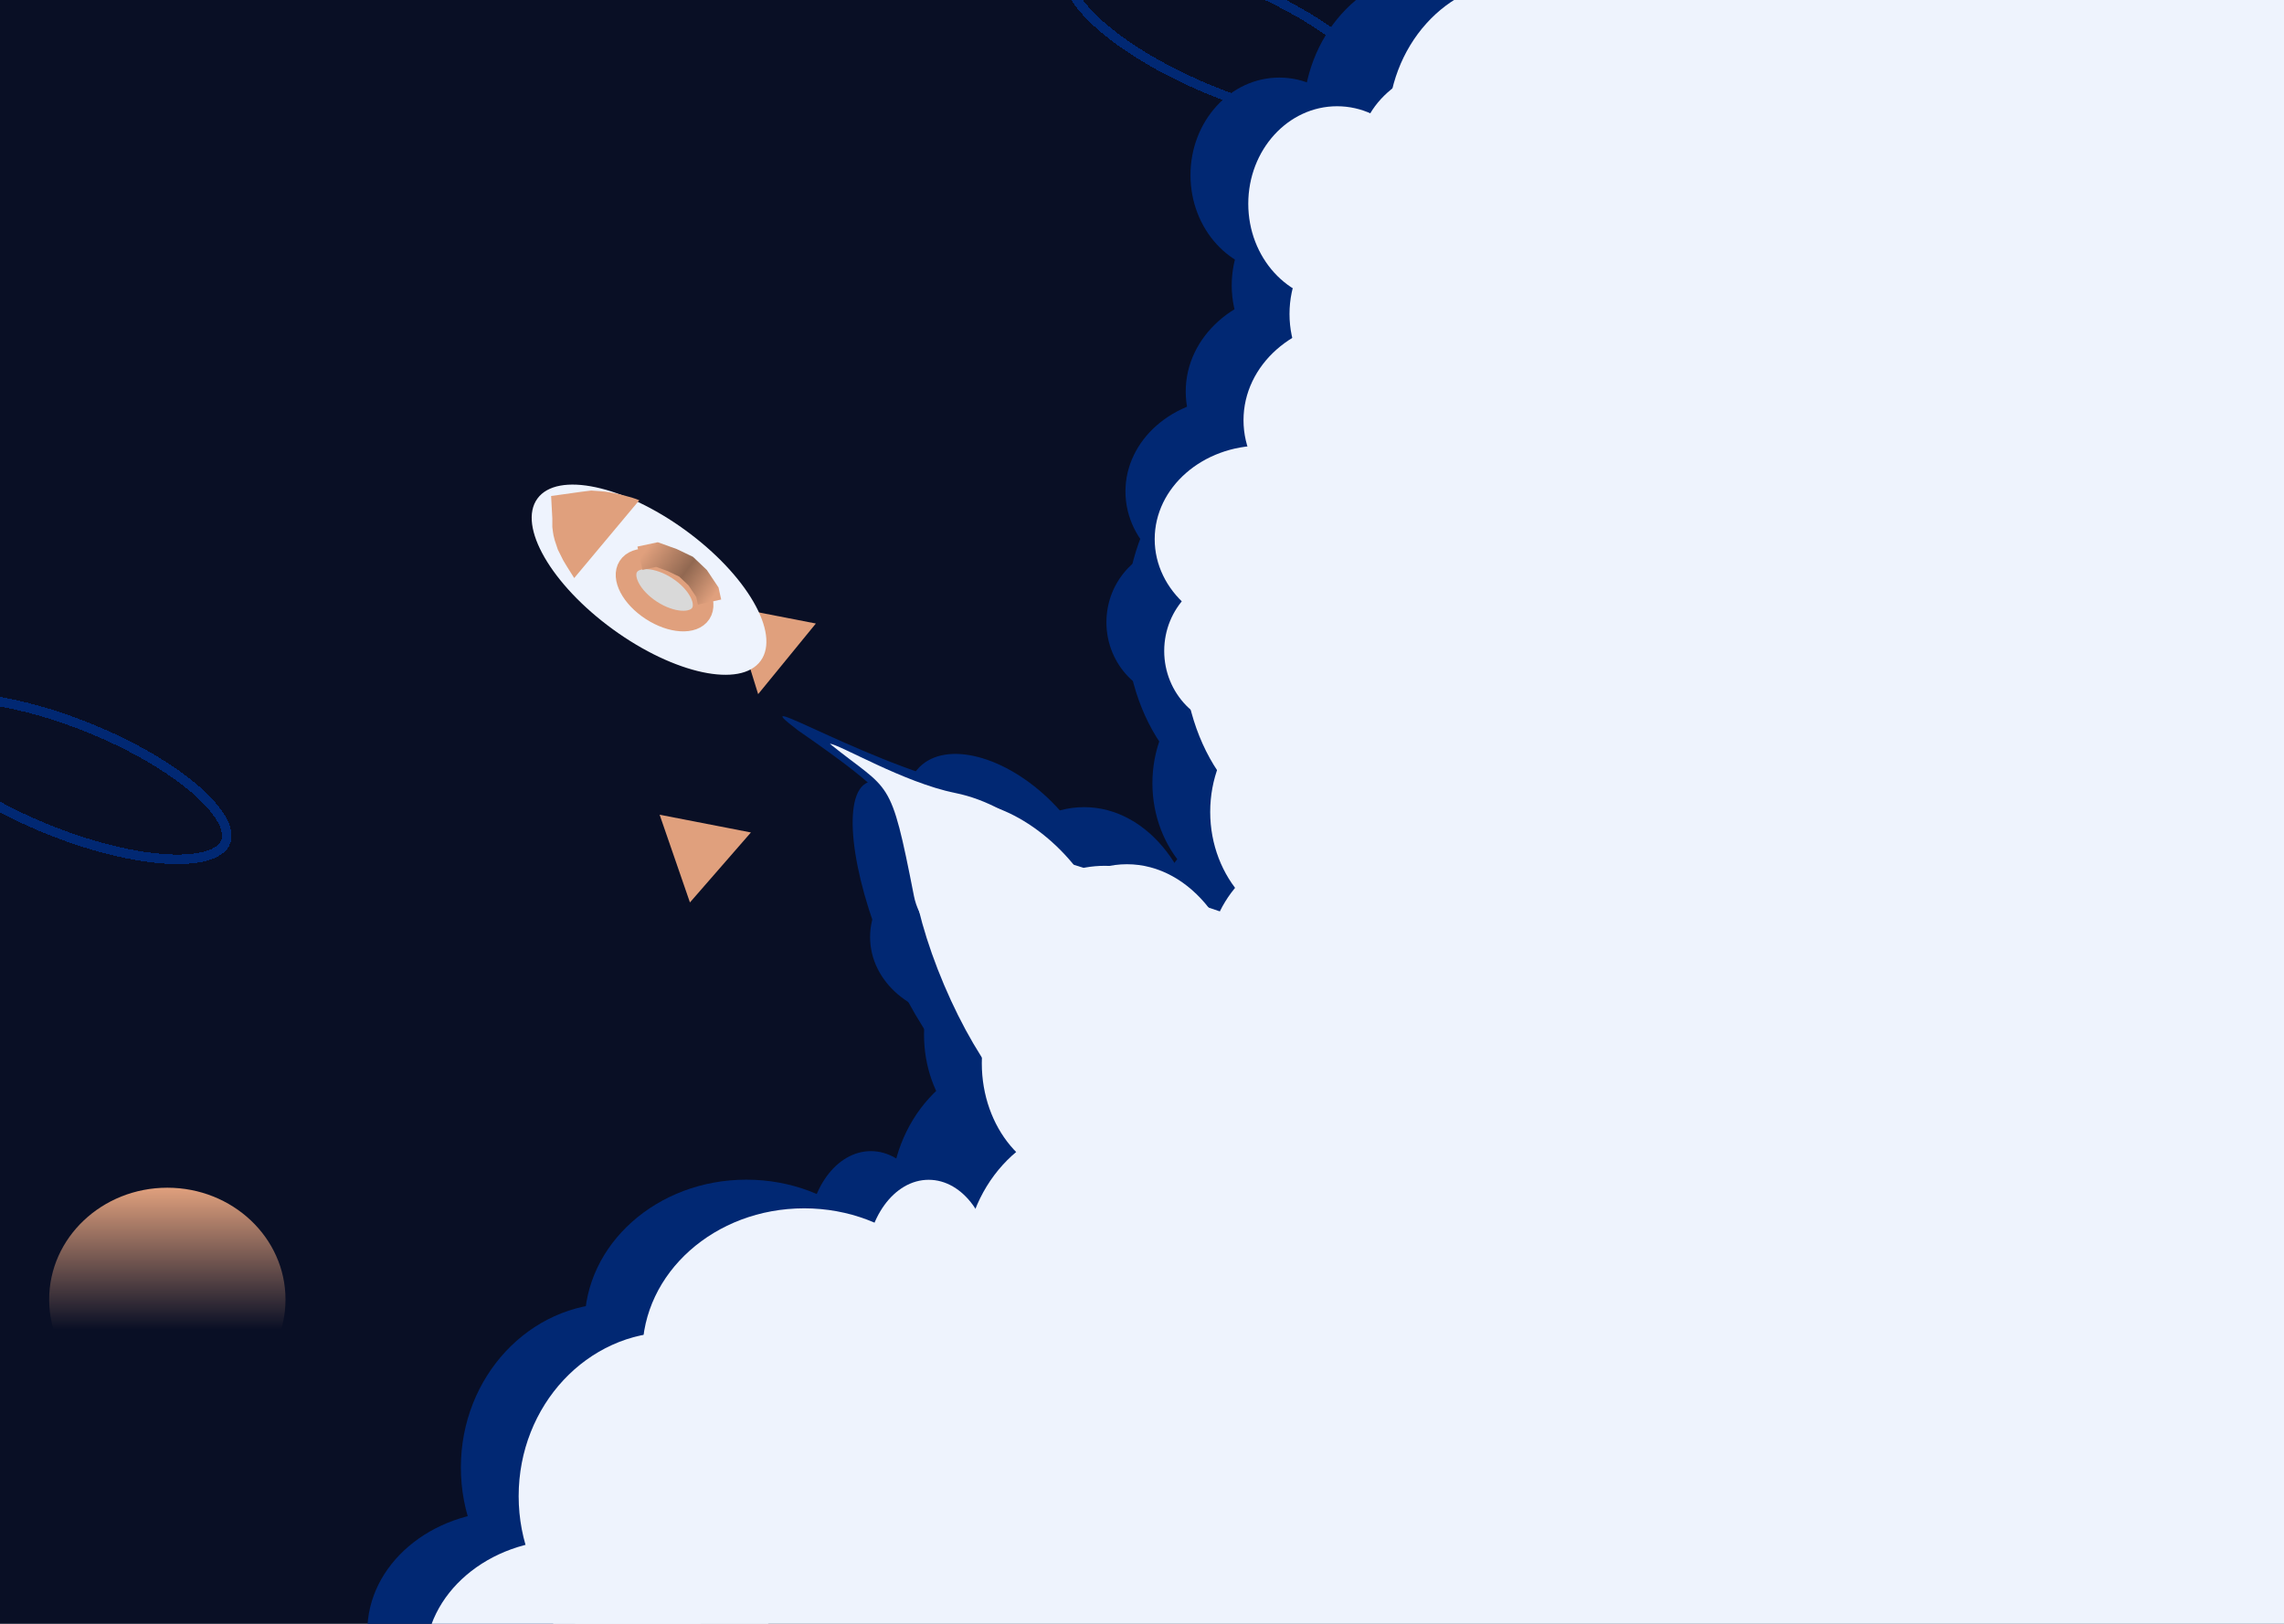 <svg width="1440" height="1024" viewBox="0 0 1440 1024" fill="none" xmlns="http://www.w3.org/2000/svg">
<g clip-path="url(#clip0_189_40)">
<rect width="1440" height="1024" fill="#090F25"/>
<ellipse cx="105.5" cy="819.5" rx="74.5" ry="70.5" fill="url(#paint0_linear_189_40)"/>
<g filter="url(#filter0_df_189_40)">
<path d="M747.428 45.257C719.686 33.481 696.317 19.032 680.949 5.28C673.254 -1.606 667.696 -8.202 664.552 -14.082C661.393 -19.991 660.893 -24.725 662.414 -28.309C663.935 -31.893 667.688 -34.822 674.133 -36.654C680.546 -38.477 689.153 -39.06 699.452 -38.309C720.019 -36.807 746.647 -30.034 774.388 -18.258C802.129 -6.483 825.499 7.967 840.866 21.718C848.561 28.604 854.12 35.201 857.264 41.08C860.423 46.99 860.923 51.724 859.402 55.307C857.881 58.892 854.128 61.82 847.682 63.652C841.27 65.475 832.663 66.059 822.364 65.307C801.797 63.806 775.169 57.032 747.428 45.257Z" stroke="#012873" stroke-width="6" shape-rendering="crispEdges"/>
</g>
<ellipse cx="904.068" cy="73.924" rx="82.5" ry="92" fill="#012873"/>
<ellipse cx="889.068" cy="77.924" rx="68.5" ry="56" fill="#012873"/>
<ellipse cx="806.568" cy="110.424" rx="56" ry="61.5" fill="#012873"/>
<ellipse cx="844.568" cy="179.924" rx="68" ry="67" fill="#012873"/>
<ellipse cx="818.568" cy="246.924" rx="71" ry="63" fill="#012873"/>
<ellipse cx="777.068" cy="309.924" rx="67.5" ry="59" fill="#012873"/>
<ellipse cx="794.068" cy="391.924" rx="84.5" ry="114" fill="#012873"/>
<ellipse cx="744.568" cy="392.424" rx="47" ry="48.5" fill="#012873"/>
<ellipse cx="794.568" cy="493.924" rx="68" ry="75" fill="#012873"/>
<path d="M620 498C660.721 537.324 681.969 590.985 675.639 597.541C669.309 604.096 631.166 577.531 590.445 538.207C549.724 498.883 566.5 504.5 503 460.5C463 430 555.268 487.206 620 498Z" fill="#012873"/>
<path d="M663.118 505.679C692.212 534.774 702.026 572.13 685.038 589.118C668.051 606.106 630.694 596.292 601.6 567.198C572.506 538.104 562.692 500.747 579.679 483.759C596.667 466.771 634.024 476.585 663.118 505.679Z" fill="#012873"/>
<ellipse cx="588.247" cy="590.541" rx="32" ry="105.5" transform="rotate(-23 588.247 590.541)" fill="#012873"/>
<ellipse cx="791.568" cy="591.924" rx="67" ry="74" fill="#012873"/>
<ellipse cx="683.5" cy="604.5" rx="73.5" ry="95.5" fill="#012873"/>
<ellipse cx="608.068" cy="590.924" rx="59.5" ry="51" fill="#012873"/>
<ellipse cx="644.068" cy="652.424" rx="61.5" ry="73.5" fill="#012873"/>
<ellipse cx="644.068" cy="756.924" rx="82.5" ry="91" fill="#012873"/>
<ellipse cx="549.068" cy="780.424" rx="39.5" ry="54.5" fill="#012873"/>
<ellipse cx="470.568" cy="834.924" rx="102" ry="91" fill="#012873"/>
<ellipse cx="387.068" cy="925.424" rx="96.5" ry="103.5" fill="#012873"/>
<ellipse cx="320.568" cy="1028.92" rx="89" ry="76" fill="#012873"/>
<ellipse cx="696.5" cy="597" rx="59.5" ry="51" fill="#EEF3FD"/>
<path d="M1031.79 -59.272L1523.2 -54.985L1533.06 1070.79L329.861 1060.29L460.608 807.971L715.842 760.69L573 507C674.699 550.969 737.602 557.974 839.302 601.942L800.035 376.662L890.302 69.101L1031.79 -59.272Z" fill="#EEF3FD"/>
<ellipse cx="357" cy="1047" rx="89" ry="76" fill="#EEF3FD"/>
<ellipse cx="423.5" cy="943.5" rx="96.5" ry="103.5" fill="#EEF3FD"/>
<ellipse cx="507" cy="853" rx="102" ry="91" fill="#EEF3FD"/>
<ellipse cx="585.5" cy="798.5" rx="39.5" ry="54.5" fill="#EEF3FD"/>
<ellipse cx="690.5" cy="799" rx="82.5" ry="91" fill="#EEF3FD"/>
<ellipse cx="680.5" cy="670.5" rx="61.5" ry="73.5" fill="#EEF3FD"/>
<ellipse cx="624.678" cy="608.617" rx="32" ry="105.5" transform="rotate(-23 624.678 608.617)" fill="#EEF3FD"/>
<path d="M602.223 500.065C681.723 516.065 734.425 637.176 727.75 644.088C721.075 651 587.115 620.616 576.223 565.065C561.223 488.565 561.723 500.065 523.223 469.065C528.723 469.065 569.723 493.524 602.223 500.065Z" fill="#EEF3FD"/>
<ellipse cx="637.5" cy="566.5" rx="43.5" ry="74.5" transform="rotate(-45 637.5 566.5)" fill="#EEF3FD"/>
<ellipse cx="710.5" cy="640.5" rx="73.5" ry="95.5" fill="#EEF3FD"/>
<ellipse cx="828" cy="610" rx="67" ry="74" fill="#EEF3FD"/>
<ellipse cx="831" cy="512" rx="68" ry="75" fill="#EEF3FD"/>
<ellipse cx="830.5" cy="410" rx="84.5" ry="114" fill="#EEF3FD"/>
<ellipse cx="795.5" cy="340" rx="67.5" ry="59" fill="#EEF3FD"/>
<path d="M926 265C926 299.794 894.212 328 855 328C815.788 328 784 299.794 784 265C784 230.206 815.788 202 855 202C894.212 202 926 230.206 926 265Z" fill="#EEF3FD"/>
<ellipse cx="781" cy="410.5" rx="47" ry="48.5" fill="#EEF3FD"/>
<ellipse cx="881" cy="198" rx="68" ry="67" fill="#EEF3FD"/>
<ellipse cx="843" cy="128.5" rx="56" ry="61.5" fill="#EEF3FD"/>
<ellipse cx="925.5" cy="96" rx="68.5" ry="56" fill="#EEF3FD"/>
<ellipse cx="957.5" cy="80" rx="82.5" ry="92" fill="#EEF3FD"/>
<g filter="url(#filter1_df_189_40)">
<path d="M43.962 448.988C71.905 460.278 95.523 474.317 111.128 487.798C118.942 494.549 124.615 501.048 127.86 506.871C131.122 512.725 131.705 517.449 130.247 521.059C128.788 524.669 125.087 527.663 118.674 529.607C112.295 531.542 103.699 532.276 93.389 531.704C72.799 530.561 46.057 524.254 18.114 512.964C-9.829 501.674 -33.447 487.635 -49.052 474.154C-56.866 467.403 -62.539 460.904 -65.784 455.081C-69.046 449.228 -69.629 444.503 -68.171 440.893C-66.712 437.283 -63.011 434.29 -56.599 432.345C-50.219 430.411 -41.623 429.677 -31.313 430.249C-10.723 431.391 16.019 437.699 43.962 448.988Z" stroke="#012873" stroke-width="6" shape-rendering="crispEdges"/>
</g>
<path d="M476.69 442.199C476.69 442.273 476.671 442.422 476.68 442.562C476.708 442.591 476.781 442.536 476.838 442.48C476.894 442.424 476.931 442.368 477.025 442.199" stroke="#E0A07D" stroke-width="2" stroke-linecap="round"/>
<path d="M477.081 440.801C477.118 440.911 477.082 441.393 476.915 442.221C476.753 443.026 476.448 443.485 476.429 443.588C476.255 444.547 477.267 441.175 477.36 441.145C477.457 441.115 477.343 441.577 477.112 442.293C476.881 443.009 476.456 444.098 476.219 444.687C475.982 445.275 475.945 445.331 475.935 445.332C475.925 445.332 475.944 445.277 476.451 444.51C476.959 443.743 477.956 442.266 478.461 441.626C478.965 440.985 478.946 441.225 478.909 441.459C478.719 442.654 477.903 443.616 477.689 443.663C477.094 443.794 477.771 442.183 477.836 441.69C477.87 441.435 477.956 441.179 477.634 441.563C477.312 441.946 476.592 442.98 476.028 443.688C475.14 444.801 474.621 445.127 474.546 445.053C474.336 444.846 474.656 444.235 475.11 443.003C475.451 442.076 476.099 440.57 476.441 439.726C476.783 438.881 476.82 438.752 476.792 438.907C476.687 439.508 476.449 440.312 476.133 441.084C475.755 442.006 475.422 442.534 475.366 442.572C475.345 442.587 475.347 442.462 475.532 441.787C475.716 441.112 476.086 439.856 476.276 439.256C476.466 438.655 476.466 438.748 476.309 439.451C476.152 440.153 475.838 441.464 475.621 442.269C475.404 443.073 475.293 443.331 475.264 440.917C475.235 438.503 475.29 433.408 475.309 430.709C475.329 428.01 475.31 427.863 475.282 427.759C475.254 427.655 475.217 427.6 474.94 428.633C474.662 429.666 474.146 431.789 473.75 433.242C473.355 434.696 473.096 435.416 472.945 435.824C472.793 436.231 472.756 436.305 472.737 436.159C472.718 436.012 472.718 435.643 472.543 434.401C472.367 433.158 472.016 431.054 471.827 429.508C471.637 427.962 471.618 427.039 471.59 426.499C471.562 425.959 471.525 425.83 471.423 425.8C470.391 425.501 469.251 426.946 469.037 426.937C468.484 426.914 468.263 425.72 467.956 424.476C467.756 423.667 467.631 422.458 467.545 421.526C467.46 420.594 467.46 419.966 467.413 419.966C465.774 419.956 466.863 422.357 466.77 422.601C466.731 422.702 466.51 422.676 465.963 422.759C464.759 422.942 463.862 423.179 463.703 423.115C463.252 422.932 464.251 422.194 464.726 421.569C464.811 421.457 464.757 421.391 464.71 421.353C464.619 421.279 464.495 421.241 464.393 421.139C464.234 420.831 464.159 420.404 464.178 419.956C464.196 419.823 464.233 419.878 464.271 419.935" stroke="#090F25" stroke-width="2" stroke-linecap="round"/>
<rect x="466" y="420" width="11" height="8" fill="#090F25"/>
<path d="M477.993 437.738L460.942 382.815L514.377 393.202L477.993 437.738Z" fill="#E0A07D"/>
<g filter="url(#filter2_i_189_40)">
<ellipse cx="409.203" cy="386.568" rx="87.003" ry="38.711" transform="rotate(36 409.203 386.568)" fill="#EEF3FD"/>
</g>
<g filter="url(#filter3_i_189_40)">
<path d="M434.987 487.1L415.875 431.777L473.432 442.965L434.987 487.1Z" fill="#E0A07D"/>
</g>
<g filter="url(#filter4_i_189_40)">
<path d="M334.46 329.791L353.624 327.108L359.756 326.341L365.122 326.724L368.955 327.108L371.638 327.491L373.554 327.874L377.387 328.641L383.136 330.174L385.819 330.94L388.118 331.707L390.035 332.474L349.025 381.532L344.425 374.25L342.126 370.417L338.676 363.519L336.76 357.77L335.993 354.703L335.61 352.404L335.227 349.338L335.227 346.271L335.227 343.972L334.46 329.791Z" fill="#E0A07D"/>
</g>
<g filter="url(#filter5_d_189_40)">
<path d="M414.646 382.892C427.25 391.077 441.207 391.956 445.818 384.855C450.43 377.754 443.95 365.362 431.346 357.177C418.741 348.991 404.785 348.112 400.174 355.213C395.562 362.314 402.042 374.706 414.646 382.892Z" fill="#D9D9D9"/>
<path d="M414.646 382.892C427.25 391.077 441.207 391.956 445.818 384.855C450.43 377.754 443.95 365.362 431.346 357.177C418.741 348.991 404.785 348.112 400.174 355.213C395.562 362.314 402.042 374.706 414.646 382.892Z" stroke="#E0A07D" stroke-width="13"/>
</g>
<path d="M403.449 352.02L414.181 349.721L423.763 353.17L432.578 357.386L439.86 364.285L445.992 373.484L447.364 379.687" stroke="url(#paint1_linear_189_40)" stroke-width="15"/>
</g>
<defs>
<filter id="filter0_df_189_40" x="651.184" y="-50.129" width="242.547" height="147.256" filterUnits="userSpaceOnUse" color-interpolation-filters="sRGB">
<feFlood flood-opacity="0" result="BackgroundImageFix"/>
<feColorMatrix in="SourceAlpha" type="matrix" values="0 0 0 0 0 0 0 0 0 0 0 0 0 0 0 0 0 0 127 0" result="hardAlpha"/>
<feOffset dx="12" dy="10"/>
<feGaussianBlur stdDeviation="9.25"/>
<feComposite in2="hardAlpha" operator="out"/>
<feColorMatrix type="matrix" values="0 0 0 0 0.043 0 0 0 0 0.371 0 0 0 0 1 0 0 0 1 0"/>
<feBlend mode="normal" in2="BackgroundImageFix" result="effect1_dropShadow_189_40"/>
<feBlend mode="normal" in="SourceGraphic" in2="effect1_dropShadow_189_40" result="shape"/>
<feGaussianBlur stdDeviation="3.7" result="effect2_foregroundBlur_189_40"/>
</filter>
<filter id="filter1_df_189_40" x="-79.328" y="418.559" width="243.831" height="144.834" filterUnits="userSpaceOnUse" color-interpolation-filters="sRGB">
<feFlood flood-opacity="0" result="BackgroundImageFix"/>
<feColorMatrix in="SourceAlpha" type="matrix" values="0 0 0 0 0 0 0 0 0 0 0 0 0 0 0 0 0 0 127 0" result="hardAlpha"/>
<feOffset dx="12" dy="10"/>
<feGaussianBlur stdDeviation="9.25"/>
<feComposite in2="hardAlpha" operator="out"/>
<feColorMatrix type="matrix" values="0 0 0 0 0.043 0 0 0 0 0.371 0 0 0 0 1 0 0 0 1 0"/>
<feBlend mode="normal" in2="BackgroundImageFix" result="effect1_dropShadow_189_40"/>
<feBlend mode="normal" in="SourceGraphic" in2="effect1_dropShadow_189_40" result="shape"/>
<feGaussianBlur stdDeviation="3.7" result="effect2_foregroundBlur_189_40"/>
</filter>
<filter id="filter2_i_189_40" x="335.21" y="311.493" width="147.986" height="135.05" filterUnits="userSpaceOnUse" color-interpolation-filters="sRGB">
<feFlood flood-opacity="0" result="BackgroundImageFix"/>
<feBlend mode="normal" in="SourceGraphic" in2="BackgroundImageFix" result="shape"/>
<feColorMatrix in="SourceAlpha" type="matrix" values="0 0 0 0 0 0 0 0 0 0 0 0 0 0 0 0 0 0 127 0" result="hardAlpha"/>
<feMorphology radius="2" operator="erode" in="SourceAlpha" result="effect1_innerShadow_189_40"/>
<feOffset dy="-21"/>
<feGaussianBlur stdDeviation="6.55"/>
<feComposite in2="hardAlpha" operator="arithmetic" k2="-1" k3="1"/>
<feColorMatrix type="matrix" values="0 0 0 0 0 0 0 0 0 0 0 0 0 0 0 0 0 0 0.25 0"/>
<feBlend mode="normal" in2="shape" result="effect1_innerShadow_189_40"/>
</filter>
<filter id="filter3_i_189_40" x="415.875" y="431.777" width="57.557" height="55.323" filterUnits="userSpaceOnUse" color-interpolation-filters="sRGB">
<feFlood flood-opacity="0" result="BackgroundImageFix"/>
<feBlend mode="normal" in="SourceGraphic" in2="BackgroundImageFix" result="shape"/>
<feColorMatrix in="SourceAlpha" type="matrix" values="0 0 0 0 0 0 0 0 0 0 0 0 0 0 0 0 0 0 127 0" result="hardAlpha"/>
<feOffset dy="82"/>
<feGaussianBlur stdDeviation="3.4"/>
<feComposite in2="hardAlpha" operator="arithmetic" k2="-1" k3="1"/>
<feColorMatrix type="matrix" values="0 0 0 0 0 0 0 0 0 0 0 0 0 0 0 0 0 0 0.25 0"/>
<feBlend mode="normal" in2="shape" result="effect1_innerShadow_189_40"/>
</filter>
<filter id="filter4_i_189_40" x="334.46" y="318.441" width="63.474" height="63.091" filterUnits="userSpaceOnUse" color-interpolation-filters="sRGB">
<feFlood flood-opacity="0" result="BackgroundImageFix"/>
<feBlend mode="normal" in="SourceGraphic" in2="BackgroundImageFix" result="shape"/>
<feColorMatrix in="SourceAlpha" type="matrix" values="0 0 0 0 0 0 0 0 0 0 0 0 0 0 0 0 0 0 127 0" result="hardAlpha"/>
<feOffset dx="13" dy="-17"/>
<feGaussianBlur stdDeviation="3.95"/>
<feComposite in2="hardAlpha" operator="arithmetic" k2="-1" k3="1"/>
<feColorMatrix type="matrix" values="0 0 0 0 0 0 0 0 0 0 0 0 0 0 0 0 0 0 0.25 0"/>
<feBlend mode="normal" in2="shape" result="effect1_innerShadow_189_40"/>
</filter>
<filter id="filter5_d_189_40" x="384.183" y="341.915" width="69.626" height="60.238" filterUnits="userSpaceOnUse" color-interpolation-filters="sRGB">
<feFlood flood-opacity="0" result="BackgroundImageFix"/>
<feColorMatrix in="SourceAlpha" type="matrix" values="0 0 0 0 0 0 0 0 0 0 0 0 0 0 0 0 0 0 127 0" result="hardAlpha"/>
<feOffset dx="-4" dy="2"/>
<feGaussianBlur stdDeviation="2"/>
<feComposite in2="hardAlpha" operator="out"/>
<feColorMatrix type="matrix" values="0 0 0 0 0 0 0 0 0 0 0 0 0 0 0 0 0 0 0.25 0"/>
<feBlend mode="normal" in2="BackgroundImageFix" result="effect1_dropShadow_189_40"/>
<feBlend mode="normal" in="SourceGraphic" in2="effect1_dropShadow_189_40" result="shape"/>
</filter>
<linearGradient id="paint0_linear_189_40" x1="105.5" y1="749" x2="105.5" y2="890" gradientUnits="userSpaceOnUse">
<stop stop-color="#E0A07D"/>
<stop offset="0.635" stop-color="#090F25"/>
</linearGradient>
<linearGradient id="paint1_linear_189_40" x1="407.077" y1="346.922" x2="449.301" y2="376.966" gradientUnits="userSpaceOnUse">
<stop stop-color="#E0A07D"/>
<stop offset="0.548" stop-color="#916851"/>
<stop offset="1" stop-color="#E0A07D"/>
</linearGradient>
<clipPath id="clip0_189_40">
<rect width="1440" height="1024" fill="white"/>
</clipPath>
</defs>
</svg>
